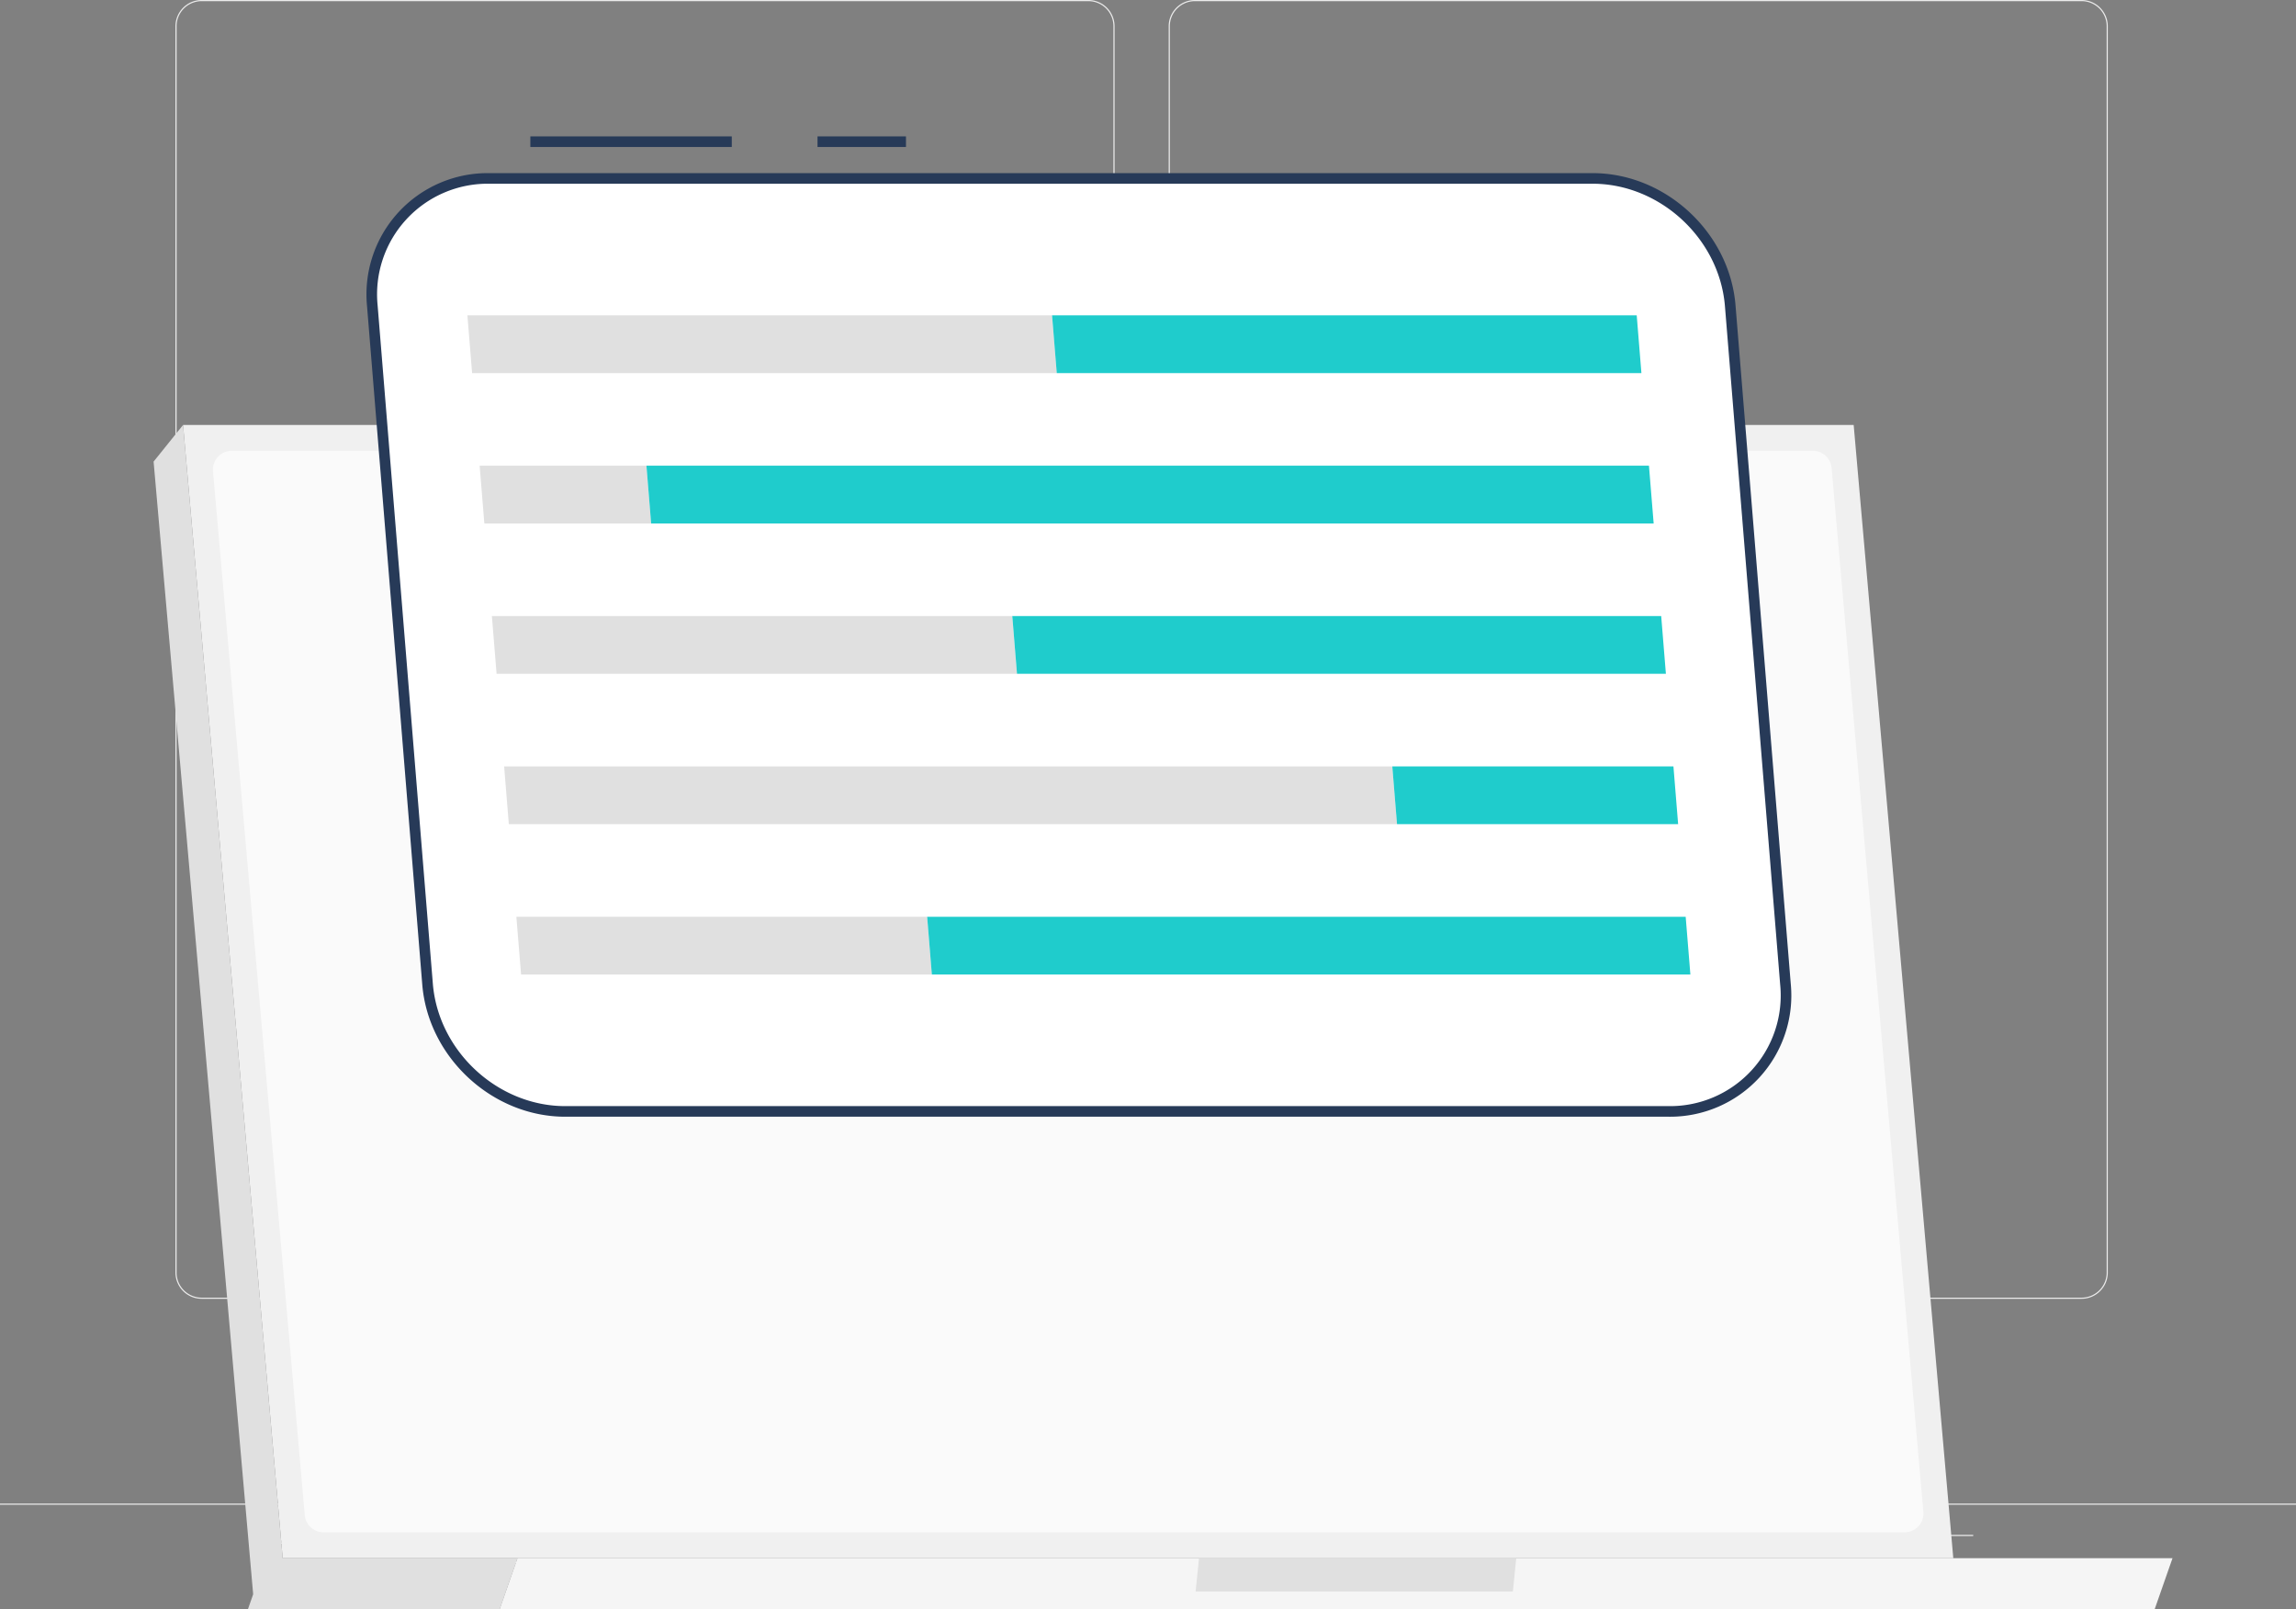 <svg xmlns="http://www.w3.org/2000/svg" viewBox="0 0 500 350.415"><rect x="0" y="0" width="500" height="350.415" fill="#808080" stroke="none"/><g id="Setup_analytics" data-name="Setup analytics"><rect y="327.446" width="500" height="0.25" style="fill:#ebebeb"/><rect x="332.111" y="334.256" width="97.597" height="0.25" style="fill:#ebebeb"/><rect x="289" y="340.033" width="46.667" height="0.25" style="fill:#ebebeb"/><rect x="430.709" y="343.542" width="19.192" height="0.25" style="fill:#ebebeb"/><rect x="126.473" y="340.158" width="92.527" height="0.25" style="fill:#ebebeb"/><rect x="97.667" y="340.158" width="19.903" height="0.25" style="fill:#ebebeb"/><rect x="57.792" y="335.936" width="32.862" height="0.25" style="fill:#ebebeb"/><path d="M237.014,337.8H43.915a5.714,5.714,0,0,1-5.708-5.708V60.66a5.714,5.714,0,0,1,5.708-5.708H237.014a5.714,5.714,0,0,1,5.707,5.708V332.092A5.714,5.714,0,0,1,237.014,337.8ZM43.915,55.203a5.464,5.464,0,0,0-5.458,5.458V332.092a5.464,5.464,0,0,0,5.458,5.458H237.014a5.464,5.464,0,0,0,5.457-5.458V60.66a5.464,5.464,0,0,0-5.457-5.458Z" transform="translate(0 -54.953)" style="fill:#ebebeb"/><path d="M453.31,337.8H260.212a5.714,5.714,0,0,1-5.707-5.708V60.66a5.714,5.714,0,0,1,5.707-5.708H453.31a5.714,5.714,0,0,1,5.708,5.708V332.092A5.714,5.714,0,0,1,453.31,337.8ZM260.212,55.203a5.464,5.464,0,0,0-5.457,5.458V332.092a5.464,5.464,0,0,0,5.457,5.458H453.31a5.464,5.464,0,0,0,5.458-5.458V60.66a5.464,5.464,0,0,0-5.458-5.458Z" transform="translate(0 -54.953)" style="fill:#ebebeb"/><polygon points="425.369 339.329 61.561 339.329 39.867 92.545 403.675 92.545 425.369 339.329" style="fill:#f0f0f0"/><polygon points="55.133 347.19 61.561 339.329 39.867 92.545 33.449 100.526 55.133 347.19" style="fill:#e0e0e0"/><path d="M66.369,384.912,46.385,157.585a4.097,4.097,0,0,1,4.082-4.456H394.785a4.097,4.097,0,0,1,4.082,3.739L418.851,384.194a4.097,4.097,0,0,1-4.082,4.456H70.451A4.097,4.097,0,0,1,66.369,384.912Z" transform="translate(0 -54.953)" style="fill:#fafafa"/><polygon points="112.695 339.329 57.882 339.329 54.005 350.415 108.819 350.415 112.695 339.329" style="fill:#e0e0e0"/><polygon points="112.695 339.329 473.11 339.329 469.234 350.415 108.819 350.415 112.695 339.329" style="fill:#f5f5f5"/><polygon points="261.11 339.329 330.197 339.329 329.454 346.588 260.367 346.588 261.11 339.329" style="fill:#e0e0e0"/><rect x="178.031" y="29.701" width="19.264" height="2.308" style="fill:#273a58"/><rect x="115.496" y="29.701" width="43.863" height="2.308" style="fill:#273a58"/><path d="M363.353,296.992H123.088c-15.248,0-28.739-12.475-29.98-27.723L81.081,121.534a25.244,25.244,0,0,1,25.466-27.723H346.812c15.248,0,28.738,12.475,29.98,27.723l12.027,147.735A25.244,25.244,0,0,1,363.353,296.992Z" transform="translate(0 -54.953)" style="fill:#fff"/><path d="M363.354,298.146H123.088c-15.873,0-29.839-12.913-31.131-28.784L79.93,121.627a26.398,26.398,0,0,1,26.616-28.971H346.812c15.873,0,29.839,12.912,31.132,28.784L389.971,269.175A26.397,26.397,0,0,1,363.354,298.146ZM106.547,94.964a24.091,24.091,0,0,0-24.314,26.476L94.26,269.175c1.197,14.702,14.129,26.663,28.828,26.663H363.354a24.089,24.089,0,0,0,24.314-26.476L375.641,121.627C374.443,106.926,361.51,94.964,346.812,94.964Z" transform="translate(0 -54.953)" style="fill:#273a58"/><polygon points="102.811 81.25 230.131 81.25 229.107 68.673 101.787 68.673 102.811 81.25" style="fill:#e0e0e0"/><polygon points="357.451 81.25 230.131 81.25 229.107 68.673 356.427 68.673 357.451 81.25" style="fill:#1fcccc"/><polygon points="105.476 113.994 141.799 113.994 140.775 101.416 104.452 101.416 105.476 113.994" style="fill:#e0e0e0"/><polygon points="360.117 113.994 141.799 113.994 140.775 101.416 359.093 101.416 360.117 113.994" style="fill:#1fcccc"/><polygon points="108.142 146.738 221.472 146.738 220.448 134.16 107.118 134.16 108.142 146.738" style="fill:#e0e0e0"/><polygon points="362.782 146.738 221.472 146.738 220.448 134.16 361.758 134.16 362.782 146.738" style="fill:#1fcccc"/><polygon points="110.808 179.481 304.227 179.481 303.203 166.903 109.784 166.903 110.808 179.481" style="fill:#e0e0e0"/><polygon points="365.448 179.481 304.227 179.481 303.203 166.903 364.424 166.903 365.448 179.481" style="fill:#1fcccc"/><polygon points="113.474 212.225 202.931 212.225 201.907 199.647 112.45 199.647 113.474 212.225" style="fill:#e0e0e0"/><polygon points="368.114 212.225 202.931 212.225 201.907 199.647 367.09 199.647 368.114 212.225" style="fill:#1fcccc"/></g></svg>